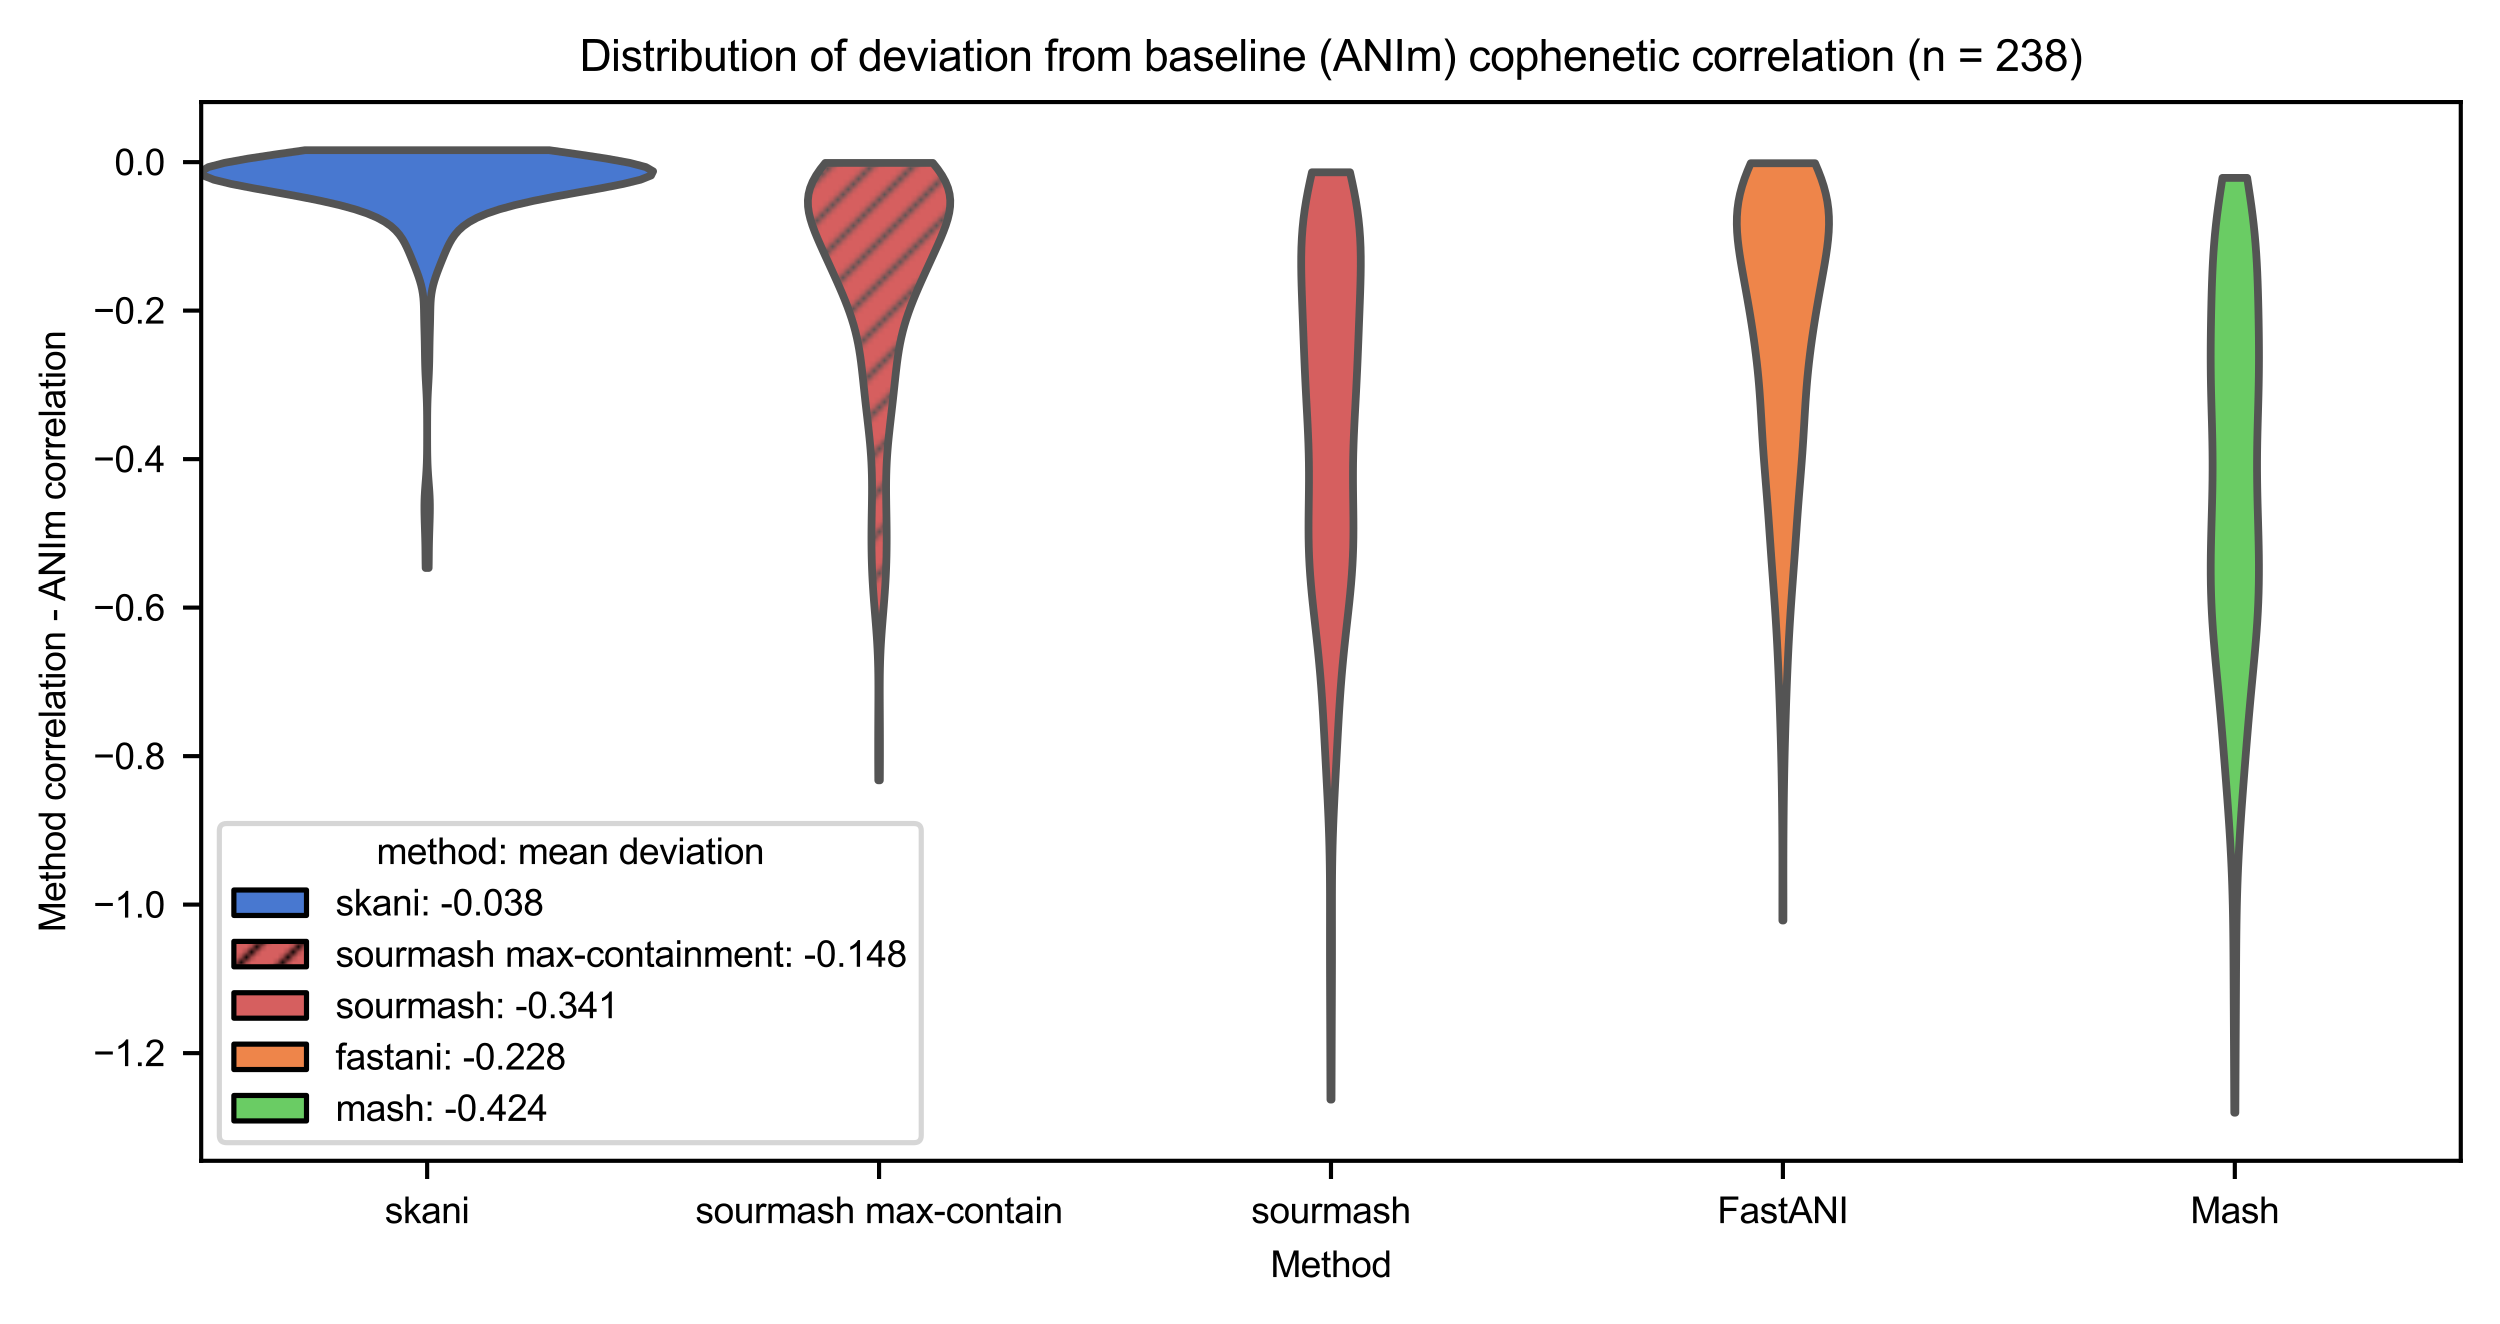 <?xml version="1.0" encoding="utf-8" standalone="no"?>
<!DOCTYPE svg PUBLIC "-//W3C//DTD SVG 1.1//EN"
  "http://www.w3.org/Graphics/SVG/1.1/DTD/svg11.dtd">
<svg xmlns:xlink="http://www.w3.org/1999/xlink" width="481.89pt" height="255.118pt" viewBox="0 0 481.89 255.118" xmlns="http://www.w3.org/2000/svg" version="1.1">
 <defs>
  <style type="text/css">*{stroke-linejoin: round; stroke-linecap: butt}</style>
 </defs>
 <g id="figure_1">
  <g id="patch_1">
   <path d="M 0 255.118 
L 481.89 255.118 
L 481.89 0 
L 0 0 
L 0 255.118 
z
" style="fill: none"/>
  </g>
  <g id="axes_1">
   <g id="patch_2">
    <path d="M 38.78 223.755 
L 474.33 223.755 
L 474.33 19.675 
L 38.78 19.675 
L 38.78 223.755 
z
" style="fill: none"/>
   </g>
   <g id="PolyCollection_1">
    <defs>
     <path id="mbfeeaffe8e" d="M 82.624 -145.634 
L 82.047 -145.634 
L 82.031 -146.447 
L 82.022 -147.261 
L 82.014 -148.074 
L 82.006 -148.888 
L 81.995 -149.701 
L 81.979 -150.515 
L 81.959 -151.328 
L 81.936 -152.141 
L 81.911 -152.955 
L 81.885 -153.768 
L 81.859 -154.582 
L 81.836 -155.395 
L 81.819 -156.209 
L 81.809 -157.022 
L 81.811 -157.836 
L 81.827 -158.649 
L 81.858 -159.463 
L 81.904 -160.276 
L 81.96 -161.09 
L 82.022 -161.903 
L 82.086 -162.717 
L 82.145 -163.53 
L 82.197 -164.343 
L 82.239 -165.157 
L 82.272 -165.97 
L 82.296 -166.784 
L 82.312 -167.597 
L 82.322 -168.411 
L 82.328 -169.224 
L 82.331 -170.038 
L 82.333 -170.851 
L 82.334 -171.665 
L 82.333 -172.478 
L 82.332 -173.292 
L 82.329 -174.105 
L 82.323 -174.919 
L 82.314 -175.732 
L 82.301 -176.545 
L 82.281 -177.359 
L 82.255 -178.172 
L 82.222 -178.986 
L 82.183 -179.799 
L 82.139 -180.613 
L 82.095 -181.426 
L 82.051 -182.24 
L 82.012 -183.053 
L 81.979 -183.867 
L 81.953 -184.68 
L 81.933 -185.494 
L 81.917 -186.307 
L 81.904 -187.12 
L 81.891 -187.934 
L 81.878 -188.747 
L 81.861 -189.561 
L 81.842 -190.374 
L 81.82 -191.188 
L 81.797 -192.001 
L 81.776 -192.815 
L 81.757 -193.628 
L 81.742 -194.442 
L 81.727 -195.255 
L 81.705 -196.069 
L 81.668 -196.882 
L 81.605 -197.696 
L 81.506 -198.509 
L 81.365 -199.322 
L 81.18 -200.136 
L 80.953 -200.949 
L 80.691 -201.763 
L 80.403 -202.576 
L 80.096 -203.39 
L 79.777 -204.203 
L 79.451 -205.017 
L 79.118 -205.83 
L 78.773 -206.644 
L 78.407 -207.457 
L 78.003 -208.271 
L 77.535 -209.084 
L 76.97 -209.898 
L 76.263 -210.711 
L 75.362 -211.524 
L 74.202 -212.338 
L 72.709 -213.151 
L 70.798 -213.965 
L 68.387 -214.778 
L 65.408 -215.592 
L 61.839 -216.405 
L 57.738 -217.219 
L 53.275 -218.032 
L 48.747 -218.846 
L 44.57 -219.659 
L 41.226 -220.473 
L 39.178 -221.286 
L 38.78 -222.099 
L 40.182 -222.913 
L 43.29 -223.726 
L 47.774 -224.54 
L 53.136 -225.353 
L 58.813 -226.167 
L 105.858 -226.167 
L 105.858 -226.167 
L 111.534 -225.353 
L 116.897 -224.54 
L 121.381 -223.726 
L 124.488 -222.913 
L 125.89 -222.099 
L 125.492 -221.286 
L 123.445 -220.473 
L 120.1 -219.659 
L 115.923 -218.846 
L 111.395 -218.032 
L 106.932 -217.219 
L 102.831 -216.405 
L 99.262 -215.592 
L 96.283 -214.778 
L 93.872 -213.965 
L 91.961 -213.151 
L 90.468 -212.338 
L 89.308 -211.524 
L 88.407 -210.711 
L 87.701 -209.898 
L 87.135 -209.084 
L 86.668 -208.271 
L 86.263 -207.457 
L 85.897 -206.644 
L 85.552 -205.83 
L 85.219 -205.017 
L 84.893 -204.203 
L 84.574 -203.39 
L 84.267 -202.576 
L 83.979 -201.763 
L 83.717 -200.949 
L 83.49 -200.136 
L 83.305 -199.322 
L 83.164 -198.509 
L 83.065 -197.696 
L 83.002 -196.882 
L 82.965 -196.069 
L 82.944 -195.255 
L 82.928 -194.442 
L 82.913 -193.628 
L 82.895 -192.815 
L 82.873 -192.001 
L 82.85 -191.188 
L 82.828 -190.374 
L 82.809 -189.561 
L 82.793 -188.747 
L 82.779 -187.934 
L 82.766 -187.12 
L 82.753 -186.307 
L 82.738 -185.494 
L 82.717 -184.68 
L 82.691 -183.867 
L 82.658 -183.053 
L 82.619 -182.24 
L 82.576 -181.426 
L 82.531 -180.613 
L 82.487 -179.799 
L 82.448 -178.986 
L 82.415 -178.172 
L 82.389 -177.359 
L 82.369 -176.545 
L 82.356 -175.732 
L 82.347 -174.919 
L 82.342 -174.105 
L 82.339 -173.292 
L 82.337 -172.478 
L 82.337 -171.665 
L 82.337 -170.851 
L 82.339 -170.038 
L 82.342 -169.224 
L 82.348 -168.411 
L 82.359 -167.597 
L 82.375 -166.784 
L 82.398 -165.97 
L 82.431 -165.157 
L 82.473 -164.343 
L 82.525 -163.53 
L 82.585 -162.717 
L 82.648 -161.903 
L 82.71 -161.09 
L 82.766 -160.276 
L 82.812 -159.463 
L 82.843 -158.649 
L 82.859 -157.836 
L 82.861 -157.022 
L 82.852 -156.209 
L 82.834 -155.395 
L 82.811 -154.582 
L 82.785 -153.768 
L 82.759 -152.955 
L 82.734 -152.141 
L 82.711 -151.328 
L 82.691 -150.515 
L 82.675 -149.701 
L 82.664 -148.888 
L 82.656 -148.074 
L 82.649 -147.261 
L 82.639 -146.447 
L 82.624 -145.634 
z
" style="stroke: #545454; stroke-width: 1.5"/>
    </defs>
    <g clip-path="url(#paf5301e5f2)">
     <use xlink:href="#mbfeeaffe8e" x="0" y="255.118" style="fill: #4878d0; stroke: #545454; stroke-width: 1.5"/>
    </g>
   </g>
   <g id="PolyCollection_2">
    <path d="M 169.593 150.413 
L 169.297 150.413 
L 169.29 149.211 
L 169.284 148.008 
L 169.28 146.806 
L 169.277 145.604 
L 169.277 144.402 
L 169.277 143.2 
L 169.279 141.998 
L 169.283 140.796 
L 169.288 139.594 
L 169.294 138.392 
L 169.3 137.19 
L 169.307 135.988 
L 169.312 134.786 
L 169.315 133.584 
L 169.315 132.382 
L 169.31 131.179 
L 169.297 129.977 
L 169.276 128.775 
L 169.245 127.573 
L 169.203 126.371 
L 169.15 125.169 
L 169.085 123.967 
L 169.009 122.765 
L 168.923 121.563 
L 168.83 120.361 
L 168.733 119.159 
L 168.634 117.957 
L 168.535 116.755 
L 168.441 115.553 
L 168.352 114.35 
L 168.272 113.148 
L 168.201 111.946 
L 168.139 110.744 
L 168.088 109.542 
L 168.047 108.34 
L 168.017 107.138 
L 167.996 105.936 
L 167.984 104.734 
L 167.981 103.532 
L 167.986 102.33 
L 167.998 101.128 
L 168.015 99.926 
L 168.035 98.724 
L 168.056 97.521 
L 168.073 96.319 
L 168.086 95.117 
L 168.089 93.915 
L 168.081 92.713 
L 168.059 91.511 
L 168.021 90.309 
L 167.967 89.107 
L 167.895 87.905 
L 167.807 86.703 
L 167.704 85.501 
L 167.588 84.299 
L 167.461 83.097 
L 167.328 81.895 
L 167.19 80.692 
L 167.051 79.49 
L 166.913 78.288 
L 166.777 77.086 
L 166.646 75.884 
L 166.517 74.682 
L 166.389 73.48 
L 166.26 72.278 
L 166.124 71.076 
L 165.978 69.874 
L 165.814 68.672 
L 165.626 67.47 
L 165.41 66.268 
L 165.16 65.066 
L 164.872 63.863 
L 164.545 62.661 
L 164.178 61.459 
L 163.772 60.257 
L 163.332 59.055 
L 162.862 57.853 
L 162.366 56.651 
L 161.851 55.449 
L 161.32 54.247 
L 160.78 53.045 
L 160.232 51.843 
L 159.681 50.641 
L 159.13 49.439 
L 158.583 48.237 
L 158.044 47.034 
L 157.524 45.832 
L 157.033 44.63 
L 156.588 43.428 
L 156.211 42.226 
L 155.924 41.024 
L 155.754 39.822 
L 155.723 38.62 
L 155.854 37.418 
L 156.159 36.216 
L 156.645 35.014 
L 157.306 33.812 
L 158.126 32.61 
L 159.077 31.408 
L 179.813 31.408 
L 179.813 31.408 
L 180.765 32.61 
L 181.584 33.812 
L 182.245 35.014 
L 182.731 36.216 
L 183.036 37.418 
L 183.167 38.62 
L 183.136 39.822 
L 182.966 41.024 
L 182.679 42.226 
L 182.302 43.428 
L 181.857 44.63 
L 181.367 45.832 
L 180.846 47.034 
L 180.307 48.237 
L 179.76 49.439 
L 179.209 50.641 
L 178.658 51.843 
L 178.111 53.045 
L 177.57 54.247 
L 177.039 55.449 
L 176.524 56.651 
L 176.028 57.853 
L 175.558 59.055 
L 175.118 60.257 
L 174.712 61.459 
L 174.345 62.661 
L 174.018 63.863 
L 173.73 65.066 
L 173.48 66.268 
L 173.264 67.47 
L 173.076 68.672 
L 172.912 69.874 
L 172.766 71.076 
L 172.63 72.278 
L 172.501 73.48 
L 172.373 74.682 
L 172.244 75.884 
L 172.113 77.086 
L 171.977 78.288 
L 171.839 79.49 
L 171.7 80.692 
L 171.562 81.895 
L 171.429 83.097 
L 171.302 84.299 
L 171.186 85.501 
L 171.083 86.703 
L 170.995 87.905 
L 170.923 89.107 
L 170.869 90.309 
L 170.831 91.511 
L 170.809 92.713 
L 170.801 93.915 
L 170.804 95.117 
L 170.817 96.319 
L 170.834 97.521 
L 170.855 98.724 
L 170.875 99.926 
L 170.892 101.128 
L 170.904 102.33 
L 170.909 103.532 
L 170.906 104.734 
L 170.894 105.936 
L 170.874 107.138 
L 170.843 108.34 
L 170.802 109.542 
L 170.751 110.744 
L 170.69 111.946 
L 170.618 113.148 
L 170.538 114.35 
L 170.449 115.553 
L 170.355 116.755 
L 170.256 117.957 
L 170.157 119.159 
L 170.06 120.361 
L 169.967 121.563 
L 169.882 122.765 
L 169.806 123.967 
L 169.74 125.169 
L 169.687 126.371 
L 169.645 127.573 
L 169.614 128.775 
L 169.593 129.977 
L 169.581 131.179 
L 169.575 132.382 
L 169.575 133.584 
L 169.578 134.786 
L 169.583 135.988 
L 169.59 137.19 
L 169.596 138.392 
L 169.602 139.594 
L 169.607 140.796 
L 169.611 141.998 
L 169.613 143.2 
L 169.613 144.402 
L 169.613 145.604 
L 169.61 146.806 
L 169.606 148.008 
L 169.6 149.211 
L 169.593 150.413 
z
" clip-path="url(#paf5301e5f2)" style="fill: url(#hf4138f8f1d); stroke: #545454; stroke-width: 1.5"/>
   </g>
   <g id="PolyCollection_3">
    <defs>
     <path id="m3c6258707f" d="M 256.657 -43.163 
L 256.453 -43.163 
L 256.446 -44.968 
L 256.44 -46.774 
L 256.434 -48.579 
L 256.429 -50.385 
L 256.423 -52.19 
L 256.417 -53.996 
L 256.411 -55.801 
L 256.405 -57.607 
L 256.398 -59.412 
L 256.391 -61.218 
L 256.384 -63.023 
L 256.378 -64.829 
L 256.372 -66.634 
L 256.367 -68.44 
L 256.363 -70.245 
L 256.361 -72.051 
L 256.361 -73.856 
L 256.362 -75.662 
L 256.364 -77.467 
L 256.365 -79.273 
L 256.365 -81.078 
L 256.363 -82.884 
L 256.356 -84.689 
L 256.342 -86.495 
L 256.321 -88.3 
L 256.291 -90.106 
L 256.251 -91.911 
L 256.201 -93.717 
L 256.14 -95.522 
L 256.07 -97.328 
L 255.991 -99.133 
L 255.906 -100.939 
L 255.815 -102.745 
L 255.722 -104.55 
L 255.626 -106.356 
L 255.53 -108.161 
L 255.434 -109.967 
L 255.338 -111.772 
L 255.24 -113.578 
L 255.14 -115.383 
L 255.035 -117.189 
L 254.924 -118.994 
L 254.805 -120.8 
L 254.675 -122.605 
L 254.533 -124.411 
L 254.378 -126.216 
L 254.21 -128.022 
L 254.03 -129.827 
L 253.839 -131.633 
L 253.641 -133.438 
L 253.438 -135.244 
L 253.237 -137.049 
L 253.041 -138.855 
L 252.857 -140.66 
L 252.69 -142.466 
L 252.545 -144.271 
L 252.426 -146.077 
L 252.335 -147.882 
L 252.273 -149.688 
L 252.238 -151.493 
L 252.227 -153.299 
L 252.234 -155.104 
L 252.254 -156.91 
L 252.278 -158.715 
L 252.3 -160.521 
L 252.313 -162.327 
L 252.313 -164.132 
L 252.296 -165.938 
L 252.26 -167.743 
L 252.205 -169.549 
L 252.135 -171.354 
L 252.053 -173.16 
L 251.962 -174.965 
L 251.866 -176.771 
L 251.77 -178.576 
L 251.676 -180.382 
L 251.587 -182.187 
L 251.504 -183.993 
L 251.426 -185.798 
L 251.352 -187.604 
L 251.281 -189.409 
L 251.212 -191.215 
L 251.143 -193.02 
L 251.074 -194.826 
L 251.006 -196.631 
L 250.941 -198.437 
L 250.883 -200.242 
L 250.839 -202.048 
L 250.815 -203.853 
L 250.818 -205.659 
L 250.857 -207.464 
L 250.939 -209.27 
L 251.07 -211.075 
L 251.253 -212.881 
L 251.49 -214.686 
L 251.779 -216.492 
L 252.113 -218.297 
L 252.486 -220.103 
L 252.885 -221.909 
L 260.224 -221.909 
L 260.224 -221.909 
L 260.624 -220.103 
L 260.997 -218.297 
L 261.331 -216.492 
L 261.62 -214.686 
L 261.857 -212.881 
L 262.04 -211.075 
L 262.171 -209.27 
L 262.253 -207.464 
L 262.292 -205.659 
L 262.295 -203.853 
L 262.271 -202.048 
L 262.226 -200.242 
L 262.169 -198.437 
L 262.104 -196.631 
L 262.036 -194.826 
L 261.967 -193.02 
L 261.898 -191.215 
L 261.829 -189.409 
L 261.758 -187.604 
L 261.684 -185.798 
L 261.606 -183.993 
L 261.522 -182.187 
L 261.433 -180.382 
L 261.34 -178.576 
L 261.244 -176.771 
L 261.148 -174.965 
L 261.057 -173.16 
L 260.974 -171.354 
L 260.904 -169.549 
L 260.85 -167.743 
L 260.814 -165.938 
L 260.797 -164.132 
L 260.797 -162.327 
L 260.81 -160.521 
L 260.832 -158.715 
L 260.856 -156.91 
L 260.876 -155.104 
L 260.883 -153.299 
L 260.872 -151.493 
L 260.837 -149.688 
L 260.775 -147.882 
L 260.684 -146.077 
L 260.565 -144.271 
L 260.42 -142.466 
L 260.253 -140.66 
L 260.069 -138.855 
L 259.873 -137.049 
L 259.672 -135.244 
L 259.469 -133.438 
L 259.271 -131.633 
L 259.08 -129.827 
L 258.9 -128.022 
L 258.732 -126.216 
L 258.577 -124.411 
L 258.435 -122.605 
L 258.305 -120.8 
L 258.186 -118.994 
L 258.075 -117.189 
L 257.97 -115.383 
L 257.87 -113.578 
L 257.772 -111.772 
L 257.676 -109.967 
L 257.58 -108.161 
L 257.484 -106.356 
L 257.388 -104.55 
L 257.295 -102.745 
L 257.204 -100.939 
L 257.119 -99.133 
L 257.04 -97.328 
L 256.97 -95.522 
L 256.909 -93.717 
L 256.859 -91.911 
L 256.819 -90.106 
L 256.788 -88.3 
L 256.767 -86.495 
L 256.754 -84.689 
L 256.747 -82.884 
L 256.745 -81.078 
L 256.745 -79.273 
L 256.746 -77.467 
L 256.748 -75.662 
L 256.749 -73.856 
L 256.749 -72.051 
L 256.747 -70.245 
L 256.743 -68.44 
L 256.738 -66.634 
L 256.732 -64.829 
L 256.726 -63.023 
L 256.719 -61.218 
L 256.712 -59.412 
L 256.705 -57.607 
L 256.699 -55.801 
L 256.692 -53.996 
L 256.687 -52.19 
L 256.681 -50.385 
L 256.676 -48.579 
L 256.67 -46.774 
L 256.664 -44.968 
L 256.657 -43.163 
z
" style="stroke: #545454; stroke-width: 1.5"/>
    </defs>
    <g clip-path="url(#paf5301e5f2)">
     <use xlink:href="#m3c6258707f" x="0" y="255.118" style="fill: #d65f5f; stroke: #545454; stroke-width: 1.5"/>
    </g>
   </g>
   <g id="PolyCollection_4">
    <defs>
     <path id="mfeb289b877" d="M 343.762 -77.687 
L 343.568 -77.687 
L 343.567 -79.161 
L 343.567 -80.636 
L 343.568 -82.11 
L 343.57 -83.584 
L 343.571 -85.059 
L 343.572 -86.533 
L 343.572 -88.008 
L 343.571 -89.482 
L 343.567 -90.956 
L 343.561 -92.431 
L 343.554 -93.905 
L 343.544 -95.38 
L 343.532 -96.854 
L 343.518 -98.328 
L 343.502 -99.803 
L 343.484 -101.277 
L 343.463 -102.752 
L 343.44 -104.226 
L 343.414 -105.7 
L 343.385 -107.175 
L 343.353 -108.649 
L 343.319 -110.124 
L 343.281 -111.598 
L 343.241 -113.073 
L 343.198 -114.547 
L 343.154 -116.021 
L 343.107 -117.496 
L 343.058 -118.97 
L 343.007 -120.445 
L 342.953 -121.919 
L 342.897 -123.393 
L 342.838 -124.868 
L 342.776 -126.342 
L 342.71 -127.817 
L 342.64 -129.291 
L 342.566 -130.765 
L 342.488 -132.24 
L 342.404 -133.714 
L 342.315 -135.189 
L 342.221 -136.663 
L 342.122 -138.137 
L 342.019 -139.612 
L 341.912 -141.086 
L 341.803 -142.561 
L 341.693 -144.035 
L 341.584 -145.509 
L 341.476 -146.984 
L 341.37 -148.458 
L 341.266 -149.933 
L 341.163 -151.407 
L 341.06 -152.881 
L 340.957 -154.356 
L 340.851 -155.83 
L 340.741 -157.305 
L 340.628 -158.779 
L 340.511 -160.253 
L 340.392 -161.728 
L 340.272 -163.202 
L 340.153 -164.677 
L 340.038 -166.151 
L 339.929 -167.626 
L 339.826 -169.1 
L 339.73 -170.574 
L 339.64 -172.049 
L 339.553 -173.523 
L 339.467 -174.998 
L 339.378 -176.472 
L 339.283 -177.946 
L 339.179 -179.421 
L 339.063 -180.895 
L 338.933 -182.37 
L 338.788 -183.844 
L 338.628 -185.318 
L 338.453 -186.793 
L 338.264 -188.267 
L 338.062 -189.742 
L 337.847 -191.216 
L 337.621 -192.69 
L 337.385 -194.165 
L 337.139 -195.639 
L 336.885 -197.114 
L 336.624 -198.588 
L 336.359 -200.062 
L 336.093 -201.537 
L 335.83 -203.011 
L 335.576 -204.486 
L 335.34 -205.96 
L 335.131 -207.434 
L 334.959 -208.909 
L 334.838 -210.383 
L 334.78 -211.858 
L 334.797 -213.332 
L 334.902 -214.806 
L 335.101 -216.281 
L 335.399 -217.755 
L 335.793 -219.23 
L 336.278 -220.704 
L 336.84 -222.179 
L 337.463 -223.653 
L 349.867 -223.653 
L 349.867 -223.653 
L 350.49 -222.179 
L 351.052 -220.704 
L 351.537 -219.23 
L 351.931 -217.755 
L 352.229 -216.281 
L 352.428 -214.806 
L 352.532 -213.332 
L 352.55 -211.858 
L 352.492 -210.383 
L 352.371 -208.909 
L 352.199 -207.434 
L 351.99 -205.96 
L 351.753 -204.486 
L 351.5 -203.011 
L 351.237 -201.537 
L 350.971 -200.062 
L 350.706 -198.588 
L 350.445 -197.114 
L 350.191 -195.639 
L 349.945 -194.165 
L 349.709 -192.69 
L 349.483 -191.216 
L 349.268 -189.742 
L 349.066 -188.267 
L 348.877 -186.793 
L 348.702 -185.318 
L 348.542 -183.844 
L 348.397 -182.37 
L 348.267 -180.895 
L 348.151 -179.421 
L 348.047 -177.946 
L 347.952 -176.472 
L 347.863 -174.998 
L 347.777 -173.523 
L 347.69 -172.049 
L 347.6 -170.574 
L 347.504 -169.1 
L 347.401 -167.626 
L 347.291 -166.151 
L 347.176 -164.677 
L 347.058 -163.202 
L 346.938 -161.728 
L 346.819 -160.253 
L 346.702 -158.779 
L 346.588 -157.305 
L 346.479 -155.83 
L 346.373 -154.356 
L 346.27 -152.881 
L 346.167 -151.407 
L 346.064 -149.933 
L 345.96 -148.458 
L 345.854 -146.984 
L 345.746 -145.509 
L 345.636 -144.035 
L 345.527 -142.561 
L 345.418 -141.086 
L 345.311 -139.612 
L 345.208 -138.137 
L 345.109 -136.663 
L 345.015 -135.189 
L 344.926 -133.714 
L 344.842 -132.24 
L 344.763 -130.765 
L 344.689 -129.291 
L 344.62 -127.817 
L 344.554 -126.342 
L 344.492 -124.868 
L 344.433 -123.393 
L 344.377 -121.919 
L 344.323 -120.445 
L 344.272 -118.97 
L 344.223 -117.496 
L 344.176 -116.021 
L 344.131 -114.547 
L 344.089 -113.073 
L 344.049 -111.598 
L 344.011 -110.124 
L 343.976 -108.649 
L 343.945 -107.175 
L 343.916 -105.7 
L 343.89 -104.226 
L 343.867 -102.752 
L 343.846 -101.277 
L 343.828 -99.803 
L 343.812 -98.328 
L 343.798 -96.854 
L 343.786 -95.38 
L 343.776 -93.905 
L 343.768 -92.431 
L 343.763 -90.956 
L 343.759 -89.482 
L 343.758 -88.008 
L 343.757 -86.533 
L 343.758 -85.059 
L 343.76 -83.584 
L 343.762 -82.11 
L 343.763 -80.636 
L 343.763 -79.161 
L 343.762 -77.687 
z
" style="stroke: #545454; stroke-width: 1.5"/>
    </defs>
    <g clip-path="url(#paf5301e5f2)">
     <use xlink:href="#mfeb289b877" x="0" y="255.118" style="fill: #ee854a; stroke: #545454; stroke-width: 1.5"/>
    </g>
   </g>
   <g id="PolyCollection_5">
    <defs>
     <path id="macee56fa7f" d="M 430.879 -40.64 
L 430.671 -40.64 
L 430.662 -42.46 
L 430.654 -44.28 
L 430.646 -46.1 
L 430.637 -47.92 
L 430.628 -49.74 
L 430.619 -51.56 
L 430.609 -53.381 
L 430.599 -55.201 
L 430.589 -57.021 
L 430.579 -58.841 
L 430.569 -60.661 
L 430.559 -62.481 
L 430.55 -64.301 
L 430.54 -66.121 
L 430.531 -67.941 
L 430.52 -69.762 
L 430.508 -71.582 
L 430.493 -73.402 
L 430.474 -75.222 
L 430.45 -77.042 
L 430.419 -78.862 
L 430.381 -80.682 
L 430.334 -82.502 
L 430.279 -84.322 
L 430.213 -86.143 
L 430.137 -87.963 
L 430.052 -89.783 
L 429.956 -91.603 
L 429.852 -93.423 
L 429.739 -95.243 
L 429.618 -97.063 
L 429.491 -98.883 
L 429.359 -100.703 
L 429.223 -102.523 
L 429.084 -104.344 
L 428.942 -106.164 
L 428.799 -107.984 
L 428.654 -109.804 
L 428.508 -111.624 
L 428.359 -113.444 
L 428.206 -115.264 
L 428.05 -117.084 
L 427.888 -118.904 
L 427.722 -120.725 
L 427.552 -122.545 
L 427.379 -124.365 
L 427.206 -126.185 
L 427.035 -128.005 
L 426.871 -129.825 
L 426.716 -131.645 
L 426.574 -133.465 
L 426.449 -135.285 
L 426.343 -137.106 
L 426.258 -138.926 
L 426.195 -140.746 
L 426.153 -142.566 
L 426.132 -144.386 
L 426.131 -146.206 
L 426.146 -148.026 
L 426.175 -149.846 
L 426.215 -151.666 
L 426.262 -153.487 
L 426.313 -155.307 
L 426.363 -157.127 
L 426.409 -158.947 
L 426.447 -160.767 
L 426.475 -162.587 
L 426.489 -164.407 
L 426.49 -166.227 
L 426.476 -168.047 
L 426.448 -169.868 
L 426.41 -171.688 
L 426.364 -173.508 
L 426.313 -175.328 
L 426.263 -177.148 
L 426.216 -178.968 
L 426.177 -180.788 
L 426.147 -182.608 
L 426.129 -184.428 
L 426.122 -186.248 
L 426.126 -188.069 
L 426.14 -189.889 
L 426.162 -191.709 
L 426.192 -193.529 
L 426.228 -195.349 
L 426.27 -197.169 
L 426.32 -198.989 
L 426.38 -200.809 
L 426.453 -202.629 
L 426.542 -204.45 
L 426.651 -206.27 
L 426.784 -208.09 
L 426.942 -209.91 
L 427.128 -211.73 
L 427.341 -213.55 
L 427.579 -215.37 
L 427.837 -217.19 
L 428.111 -219.01 
L 428.394 -220.831 
L 433.156 -220.831 
L 433.156 -220.831 
L 433.438 -219.01 
L 433.712 -217.19 
L 433.971 -215.37 
L 434.208 -213.55 
L 434.421 -211.73 
L 434.607 -209.91 
L 434.766 -208.09 
L 434.899 -206.27 
L 435.008 -204.45 
L 435.097 -202.629 
L 435.169 -200.809 
L 435.229 -198.989 
L 435.279 -197.169 
L 435.322 -195.349 
L 435.358 -193.529 
L 435.387 -191.709 
L 435.41 -189.889 
L 435.424 -188.069 
L 435.428 -186.248 
L 435.421 -184.428 
L 435.402 -182.608 
L 435.373 -180.788 
L 435.333 -178.968 
L 435.287 -177.148 
L 435.236 -175.328 
L 435.186 -173.508 
L 435.14 -171.688 
L 435.101 -169.868 
L 435.074 -168.047 
L 435.06 -166.227 
L 435.06 -164.407 
L 435.075 -162.587 
L 435.102 -160.767 
L 435.14 -158.947 
L 435.186 -157.127 
L 435.237 -155.307 
L 435.287 -153.487 
L 435.334 -151.666 
L 435.374 -149.846 
L 435.404 -148.026 
L 435.419 -146.206 
L 435.417 -144.386 
L 435.396 -142.566 
L 435.355 -140.746 
L 435.292 -138.926 
L 435.207 -137.106 
L 435.101 -135.285 
L 434.976 -133.465 
L 434.834 -131.645 
L 434.679 -129.825 
L 434.514 -128.005 
L 434.344 -126.185 
L 434.17 -124.365 
L 433.998 -122.545 
L 433.827 -120.725 
L 433.661 -118.904 
L 433.5 -117.084 
L 433.343 -115.264 
L 433.191 -113.444 
L 433.042 -111.624 
L 432.895 -109.804 
L 432.751 -107.984 
L 432.607 -106.164 
L 432.466 -104.344 
L 432.327 -102.523 
L 432.191 -100.703 
L 432.058 -98.883 
L 431.931 -97.063 
L 431.811 -95.243 
L 431.698 -93.423 
L 431.593 -91.603 
L 431.498 -89.783 
L 431.412 -87.963 
L 431.337 -86.143 
L 431.271 -84.322 
L 431.215 -82.502 
L 431.169 -80.682 
L 431.131 -78.862 
L 431.1 -77.042 
L 431.076 -75.222 
L 431.057 -73.402 
L 431.042 -71.582 
L 431.03 -69.762 
L 431.019 -67.941 
L 431.009 -66.121 
L 431 -64.301 
L 430.99 -62.481 
L 430.981 -60.661 
L 430.971 -58.841 
L 430.96 -57.021 
L 430.95 -55.201 
L 430.94 -53.381 
L 430.93 -51.56 
L 430.921 -49.74 
L 430.912 -47.92 
L 430.904 -46.1 
L 430.896 -44.28 
L 430.887 -42.46 
L 430.879 -40.64 
z
" style="stroke: #545454; stroke-width: 1.5"/>
    </defs>
    <g clip-path="url(#paf5301e5f2)">
     <use xlink:href="#macee56fa7f" x="0" y="255.118" style="fill: #6acc64; stroke: #545454; stroke-width: 1.5"/>
    </g>
   </g>
   <g id="matplotlib.axis_1">
    <g id="xtick_1">
     <g id="line2d_1">
      <defs>
       <path id="m6c978e89cb" d="M 0 0 
L 0 3.5 
" style="stroke: #000000; stroke-width: 0.8"/>
      </defs>
      <g>
       <use xlink:href="#m6c978e89cb" x="82.335" y="223.755" style="stroke: #000000; stroke-width: 0.8"/>
      </g>
     </g>
     <g id="text_1">
      <!-- skani -->
      <g transform="translate(74.165 235.765) scale(0.07 -0.07)">
       <defs>
        <path id="ArialMT-73" d="M 197 991 
L 753 1078 
Q 800 744 1014 566 
Q 1228 388 1613 388 
Q 2000 388 2187 545 
Q 2375 703 2375 916 
Q 2375 1106 2209 1216 
Q 2094 1291 1634 1406 
Q 1016 1563 777 1677 
Q 538 1791 414 1992 
Q 291 2194 291 2438 
Q 291 2659 392 2848 
Q 494 3038 669 3163 
Q 800 3259 1026 3326 
Q 1253 3394 1513 3394 
Q 1903 3394 2198 3281 
Q 2494 3169 2634 2976 
Q 2775 2784 2828 2463 
L 2278 2388 
Q 2241 2644 2061 2787 
Q 1881 2931 1553 2931 
Q 1166 2931 1000 2803 
Q 834 2675 834 2503 
Q 834 2394 903 2306 
Q 972 2216 1119 2156 
Q 1203 2125 1616 2013 
Q 2213 1853 2448 1751 
Q 2684 1650 2818 1456 
Q 2953 1263 2953 975 
Q 2953 694 2789 445 
Q 2625 197 2315 61 
Q 2006 -75 1616 -75 
Q 969 -75 630 194 
Q 291 463 197 991 
z
" transform="scale(0.016)"/>
        <path id="ArialMT-6b" d="M 425 0 
L 425 4581 
L 988 4581 
L 988 1969 
L 2319 3319 
L 3047 3319 
L 1778 2088 
L 3175 0 
L 2481 0 
L 1384 1697 
L 988 1316 
L 988 0 
L 425 0 
z
" transform="scale(0.016)"/>
        <path id="ArialMT-61" d="M 2588 409 
Q 2275 144 1986 34 
Q 1697 -75 1366 -75 
Q 819 -75 525 192 
Q 231 459 231 875 
Q 231 1119 342 1320 
Q 453 1522 633 1644 
Q 813 1766 1038 1828 
Q 1203 1872 1538 1913 
Q 2219 1994 2541 2106 
Q 2544 2222 2544 2253 
Q 2544 2597 2384 2738 
Q 2169 2928 1744 2928 
Q 1347 2928 1158 2789 
Q 969 2650 878 2297 
L 328 2372 
Q 403 2725 575 2942 
Q 747 3159 1072 3276 
Q 1397 3394 1825 3394 
Q 2250 3394 2515 3294 
Q 2781 3194 2906 3042 
Q 3031 2891 3081 2659 
Q 3109 2516 3109 2141 
L 3109 1391 
Q 3109 606 3145 398 
Q 3181 191 3288 0 
L 2700 0 
Q 2613 175 2588 409 
z
M 2541 1666 
Q 2234 1541 1622 1453 
Q 1275 1403 1131 1340 
Q 988 1278 909 1158 
Q 831 1038 831 891 
Q 831 666 1001 516 
Q 1172 366 1500 366 
Q 1825 366 2078 508 
Q 2331 650 2450 897 
Q 2541 1088 2541 1459 
L 2541 1666 
z
" transform="scale(0.016)"/>
        <path id="ArialMT-6e" d="M 422 0 
L 422 3319 
L 928 3319 
L 928 2847 
Q 1294 3394 1984 3394 
Q 2284 3394 2536 3286 
Q 2788 3178 2913 3003 
Q 3038 2828 3088 2588 
Q 3119 2431 3119 2041 
L 3119 0 
L 2556 0 
L 2556 2019 
Q 2556 2363 2490 2533 
Q 2425 2703 2258 2804 
Q 2091 2906 1866 2906 
Q 1506 2906 1245 2678 
Q 984 2450 984 1813 
L 984 0 
L 422 0 
z
" transform="scale(0.016)"/>
        <path id="ArialMT-69" d="M 425 3934 
L 425 4581 
L 988 4581 
L 988 3934 
L 425 3934 
z
M 425 0 
L 425 3319 
L 988 3319 
L 988 0 
L 425 0 
z
" transform="scale(0.016)"/>
       </defs>
       <use xlink:href="#ArialMT-73"/>
       <use xlink:href="#ArialMT-6b" x="50"/>
       <use xlink:href="#ArialMT-61" x="100"/>
       <use xlink:href="#ArialMT-6e" x="155.615"/>
       <use xlink:href="#ArialMT-69" x="211.23"/>
      </g>
     </g>
    </g>
    <g id="xtick_2">
     <g id="line2d_2">
      <g>
       <use xlink:href="#m6c978e89cb" x="169.445" y="223.755" style="stroke: #000000; stroke-width: 0.8"/>
      </g>
     </g>
     <g id="text_2">
      <!-- sourmash max-contain -->
      <g transform="translate(134.044 235.765) scale(0.07 -0.07)">
       <defs>
        <path id="ArialMT-6f" d="M 213 1659 
Q 213 2581 725 3025 
Q 1153 3394 1769 3394 
Q 2453 3394 2887 2945 
Q 3322 2497 3322 1706 
Q 3322 1066 3130 698 
Q 2938 331 2570 128 
Q 2203 -75 1769 -75 
Q 1072 -75 642 372 
Q 213 819 213 1659 
z
M 791 1659 
Q 791 1022 1069 705 
Q 1347 388 1769 388 
Q 2188 388 2466 706 
Q 2744 1025 2744 1678 
Q 2744 2294 2464 2611 
Q 2184 2928 1769 2928 
Q 1347 2928 1069 2612 
Q 791 2297 791 1659 
z
" transform="scale(0.016)"/>
        <path id="ArialMT-75" d="M 2597 0 
L 2597 488 
Q 2209 -75 1544 -75 
Q 1250 -75 995 37 
Q 741 150 617 320 
Q 494 491 444 738 
Q 409 903 409 1263 
L 409 3319 
L 972 3319 
L 972 1478 
Q 972 1038 1006 884 
Q 1059 663 1231 536 
Q 1403 409 1656 409 
Q 1909 409 2131 539 
Q 2353 669 2445 892 
Q 2538 1116 2538 1541 
L 2538 3319 
L 3100 3319 
L 3100 0 
L 2597 0 
z
" transform="scale(0.016)"/>
        <path id="ArialMT-72" d="M 416 0 
L 416 3319 
L 922 3319 
L 922 2816 
Q 1116 3169 1280 3281 
Q 1444 3394 1641 3394 
Q 1925 3394 2219 3213 
L 2025 2691 
Q 1819 2813 1613 2813 
Q 1428 2813 1281 2702 
Q 1134 2591 1072 2394 
Q 978 2094 978 1738 
L 978 0 
L 416 0 
z
" transform="scale(0.016)"/>
        <path id="ArialMT-6d" d="M 422 0 
L 422 3319 
L 925 3319 
L 925 2853 
Q 1081 3097 1340 3245 
Q 1600 3394 1931 3394 
Q 2300 3394 2536 3241 
Q 2772 3088 2869 2813 
Q 3263 3394 3894 3394 
Q 4388 3394 4653 3120 
Q 4919 2847 4919 2278 
L 4919 0 
L 4359 0 
L 4359 2091 
Q 4359 2428 4304 2576 
Q 4250 2725 4106 2815 
Q 3963 2906 3769 2906 
Q 3419 2906 3187 2673 
Q 2956 2441 2956 1928 
L 2956 0 
L 2394 0 
L 2394 2156 
Q 2394 2531 2256 2718 
Q 2119 2906 1806 2906 
Q 1569 2906 1367 2781 
Q 1166 2656 1075 2415 
Q 984 2175 984 1722 
L 984 0 
L 422 0 
z
" transform="scale(0.016)"/>
        <path id="ArialMT-68" d="M 422 0 
L 422 4581 
L 984 4581 
L 984 2938 
Q 1378 3394 1978 3394 
Q 2347 3394 2619 3248 
Q 2891 3103 3008 2847 
Q 3125 2591 3125 2103 
L 3125 0 
L 2563 0 
L 2563 2103 
Q 2563 2525 2380 2717 
Q 2197 2909 1863 2909 
Q 1613 2909 1392 2779 
Q 1172 2650 1078 2428 
Q 984 2206 984 1816 
L 984 0 
L 422 0 
z
" transform="scale(0.016)"/>
        <path id="ArialMT-20" transform="scale(0.016)"/>
        <path id="ArialMT-78" d="M 47 0 
L 1259 1725 
L 138 3319 
L 841 3319 
L 1350 2541 
Q 1494 2319 1581 2169 
Q 1719 2375 1834 2534 
L 2394 3319 
L 3066 3319 
L 1919 1756 
L 3153 0 
L 2463 0 
L 1781 1031 
L 1600 1309 
L 728 0 
L 47 0 
z
" transform="scale(0.016)"/>
        <path id="ArialMT-2d" d="M 203 1375 
L 203 1941 
L 1931 1941 
L 1931 1375 
L 203 1375 
z
" transform="scale(0.016)"/>
        <path id="ArialMT-63" d="M 2588 1216 
L 3141 1144 
Q 3050 572 2676 248 
Q 2303 -75 1759 -75 
Q 1078 -75 664 370 
Q 250 816 250 1647 
Q 250 2184 428 2587 
Q 606 2991 970 3192 
Q 1334 3394 1763 3394 
Q 2303 3394 2647 3120 
Q 2991 2847 3088 2344 
L 2541 2259 
Q 2463 2594 2264 2762 
Q 2066 2931 1784 2931 
Q 1359 2931 1093 2626 
Q 828 2322 828 1663 
Q 828 994 1084 691 
Q 1341 388 1753 388 
Q 2084 388 2306 591 
Q 2528 794 2588 1216 
z
" transform="scale(0.016)"/>
        <path id="ArialMT-74" d="M 1650 503 
L 1731 6 
Q 1494 -44 1306 -44 
Q 1000 -44 831 53 
Q 663 150 594 308 
Q 525 466 525 972 
L 525 2881 
L 113 2881 
L 113 3319 
L 525 3319 
L 525 4141 
L 1084 4478 
L 1084 3319 
L 1650 3319 
L 1650 2881 
L 1084 2881 
L 1084 941 
Q 1084 700 1114 631 
Q 1144 563 1211 522 
Q 1278 481 1403 481 
Q 1497 481 1650 503 
z
" transform="scale(0.016)"/>
       </defs>
       <use xlink:href="#ArialMT-73"/>
       <use xlink:href="#ArialMT-6f" x="50"/>
       <use xlink:href="#ArialMT-75" x="105.615"/>
       <use xlink:href="#ArialMT-72" x="161.23"/>
       <use xlink:href="#ArialMT-6d" x="194.531"/>
       <use xlink:href="#ArialMT-61" x="277.832"/>
       <use xlink:href="#ArialMT-73" x="333.447"/>
       <use xlink:href="#ArialMT-68" x="383.447"/>
       <use xlink:href="#ArialMT-20" x="439.062"/>
       <use xlink:href="#ArialMT-6d" x="466.846"/>
       <use xlink:href="#ArialMT-61" x="550.146"/>
       <use xlink:href="#ArialMT-78" x="605.762"/>
       <use xlink:href="#ArialMT-2d" x="655.762"/>
       <use xlink:href="#ArialMT-63" x="689.062"/>
       <use xlink:href="#ArialMT-6f" x="739.062"/>
       <use xlink:href="#ArialMT-6e" x="794.678"/>
       <use xlink:href="#ArialMT-74" x="850.293"/>
       <use xlink:href="#ArialMT-61" x="878.076"/>
       <use xlink:href="#ArialMT-69" x="933.691"/>
       <use xlink:href="#ArialMT-6e" x="955.908"/>
      </g>
     </g>
    </g>
    <g id="xtick_3">
     <g id="line2d_3">
      <g>
       <use xlink:href="#m6c978e89cb" x="256.555" y="223.755" style="stroke: #000000; stroke-width: 0.8"/>
      </g>
     </g>
     <g id="text_3">
      <!-- sourmash -->
      <g transform="translate(241.189 235.765) scale(0.07 -0.07)">
       <use xlink:href="#ArialMT-73"/>
       <use xlink:href="#ArialMT-6f" x="50"/>
       <use xlink:href="#ArialMT-75" x="105.615"/>
       <use xlink:href="#ArialMT-72" x="161.23"/>
       <use xlink:href="#ArialMT-6d" x="194.531"/>
       <use xlink:href="#ArialMT-61" x="277.832"/>
       <use xlink:href="#ArialMT-73" x="333.447"/>
       <use xlink:href="#ArialMT-68" x="383.447"/>
      </g>
     </g>
    </g>
    <g id="xtick_4">
     <g id="line2d_4">
      <g>
       <use xlink:href="#m6c978e89cb" x="343.665" y="223.755" style="stroke: #000000; stroke-width: 0.8"/>
      </g>
     </g>
     <g id="text_4">
      <!-- FastANI -->
      <g transform="translate(331.024 235.765) scale(0.07 -0.07)">
       <defs>
        <path id="ArialMT-46" d="M 525 0 
L 525 4581 
L 3616 4581 
L 3616 4041 
L 1131 4041 
L 1131 2622 
L 3281 2622 
L 3281 2081 
L 1131 2081 
L 1131 0 
L 525 0 
z
" transform="scale(0.016)"/>
        <path id="ArialMT-41" d="M -9 0 
L 1750 4581 
L 2403 4581 
L 4278 0 
L 3588 0 
L 3053 1388 
L 1138 1388 
L 634 0 
L -9 0 
z
M 1313 1881 
L 2866 1881 
L 2388 3150 
Q 2169 3728 2063 4100 
Q 1975 3659 1816 3225 
L 1313 1881 
z
" transform="scale(0.016)"/>
        <path id="ArialMT-4e" d="M 488 0 
L 488 4581 
L 1109 4581 
L 3516 984 
L 3516 4581 
L 4097 4581 
L 4097 0 
L 3475 0 
L 1069 3600 
L 1069 0 
L 488 0 
z
" transform="scale(0.016)"/>
        <path id="ArialMT-49" d="M 597 0 
L 597 4581 
L 1203 4581 
L 1203 0 
L 597 0 
z
" transform="scale(0.016)"/>
       </defs>
       <use xlink:href="#ArialMT-46"/>
       <use xlink:href="#ArialMT-61" x="61.084"/>
       <use xlink:href="#ArialMT-73" x="116.699"/>
       <use xlink:href="#ArialMT-74" x="166.699"/>
       <use xlink:href="#ArialMT-41" x="194.482"/>
       <use xlink:href="#ArialMT-4e" x="261.182"/>
       <use xlink:href="#ArialMT-49" x="333.398"/>
      </g>
     </g>
    </g>
    <g id="xtick_5">
     <g id="line2d_5">
      <g>
       <use xlink:href="#m6c978e89cb" x="430.775" y="223.755" style="stroke: #000000; stroke-width: 0.8"/>
      </g>
     </g>
     <g id="text_5">
      <!-- Mash -->
      <g transform="translate(422.217 235.765) scale(0.07 -0.07)">
       <defs>
        <path id="ArialMT-4d" d="M 475 0 
L 475 4581 
L 1388 4581 
L 2472 1338 
Q 2622 884 2691 659 
Q 2769 909 2934 1394 
L 4031 4581 
L 4847 4581 
L 4847 0 
L 4263 0 
L 4263 3834 
L 2931 0 
L 2384 0 
L 1059 3900 
L 1059 0 
L 475 0 
z
" transform="scale(0.016)"/>
       </defs>
       <use xlink:href="#ArialMT-4d"/>
       <use xlink:href="#ArialMT-61" x="83.301"/>
       <use xlink:href="#ArialMT-73" x="138.916"/>
       <use xlink:href="#ArialMT-68" x="188.916"/>
      </g>
     </g>
    </g>
    <g id="text_6">
     <!-- Method -->
     <g transform="translate(244.882 246.167) scale(0.07 -0.07)">
      <defs>
       <path id="ArialMT-65" d="M 2694 1069 
L 3275 997 
Q 3138 488 2766 206 
Q 2394 -75 1816 -75 
Q 1088 -75 661 373 
Q 234 822 234 1631 
Q 234 2469 665 2931 
Q 1097 3394 1784 3394 
Q 2450 3394 2872 2941 
Q 3294 2488 3294 1666 
Q 3294 1616 3291 1516 
L 816 1516 
Q 847 969 1125 678 
Q 1403 388 1819 388 
Q 2128 388 2347 550 
Q 2566 713 2694 1069 
z
M 847 1978 
L 2700 1978 
Q 2663 2397 2488 2606 
Q 2219 2931 1791 2931 
Q 1403 2931 1139 2672 
Q 875 2413 847 1978 
z
" transform="scale(0.016)"/>
       <path id="ArialMT-64" d="M 2575 0 
L 2575 419 
Q 2259 -75 1647 -75 
Q 1250 -75 917 144 
Q 584 363 401 755 
Q 219 1147 219 1656 
Q 219 2153 384 2558 
Q 550 2963 881 3178 
Q 1213 3394 1622 3394 
Q 1922 3394 2156 3267 
Q 2391 3141 2538 2938 
L 2538 4581 
L 3097 4581 
L 3097 0 
L 2575 0 
z
M 797 1656 
Q 797 1019 1065 703 
Q 1334 388 1700 388 
Q 2069 388 2326 689 
Q 2584 991 2584 1609 
Q 2584 2291 2321 2609 
Q 2059 2928 1675 2928 
Q 1300 2928 1048 2622 
Q 797 2316 797 1656 
z
" transform="scale(0.016)"/>
      </defs>
      <use xlink:href="#ArialMT-4d"/>
      <use xlink:href="#ArialMT-65" x="83.301"/>
      <use xlink:href="#ArialMT-74" x="138.916"/>
      <use xlink:href="#ArialMT-68" x="166.699"/>
      <use xlink:href="#ArialMT-6f" x="222.314"/>
      <use xlink:href="#ArialMT-64" x="277.93"/>
     </g>
    </g>
   </g>
   <g id="matplotlib.axis_2">
    <g id="ytick_1">
     <g id="line2d_6">
      <defs>
       <path id="madeef09f9f" d="M 0 0 
L -3.5 0 
" style="stroke: #000000; stroke-width: 0.8"/>
      </defs>
      <g>
       <use xlink:href="#madeef09f9f" x="38.78" y="202.994" style="stroke: #000000; stroke-width: 0.8"/>
      </g>
     </g>
     <g id="text_7">
      <!-- −1.2 -->
      <g transform="translate(17.962 205.499) scale(0.07 -0.07)">
       <defs>
        <path id="ArialMT-2212" d="M 3381 1997 
L 356 1997 
L 356 2522 
L 3381 2522 
L 3381 1997 
z
" transform="scale(0.016)"/>
        <path id="ArialMT-31" d="M 2384 0 
L 1822 0 
L 1822 3584 
Q 1619 3391 1289 3197 
Q 959 3003 697 2906 
L 697 3450 
Q 1169 3672 1522 3987 
Q 1875 4303 2022 4600 
L 2384 4600 
L 2384 0 
z
" transform="scale(0.016)"/>
        <path id="ArialMT-2e" d="M 581 0 
L 581 641 
L 1222 641 
L 1222 0 
L 581 0 
z
" transform="scale(0.016)"/>
        <path id="ArialMT-32" d="M 3222 541 
L 3222 0 
L 194 0 
Q 188 203 259 391 
Q 375 700 629 1000 
Q 884 1300 1366 1694 
Q 2113 2306 2375 2664 
Q 2638 3022 2638 3341 
Q 2638 3675 2398 3904 
Q 2159 4134 1775 4134 
Q 1369 4134 1125 3890 
Q 881 3647 878 3216 
L 300 3275 
Q 359 3922 746 4261 
Q 1134 4600 1788 4600 
Q 2447 4600 2831 4234 
Q 3216 3869 3216 3328 
Q 3216 3053 3103 2787 
Q 2991 2522 2730 2228 
Q 2469 1934 1863 1422 
Q 1356 997 1212 845 
Q 1069 694 975 541 
L 3222 541 
z
" transform="scale(0.016)"/>
       </defs>
       <use xlink:href="#ArialMT-2212"/>
       <use xlink:href="#ArialMT-31" x="58.398"/>
       <use xlink:href="#ArialMT-2e" x="114.014"/>
       <use xlink:href="#ArialMT-32" x="141.797"/>
      </g>
     </g>
    </g>
    <g id="ytick_2">
     <g id="line2d_7">
      <g>
       <use xlink:href="#madeef09f9f" x="38.78" y="174.369" style="stroke: #000000; stroke-width: 0.8"/>
      </g>
     </g>
     <g id="text_8">
      <!-- −1.0 -->
      <g transform="translate(17.962 176.874) scale(0.07 -0.07)">
       <defs>
        <path id="ArialMT-30" d="M 266 2259 
Q 266 3072 433 3567 
Q 600 4063 929 4331 
Q 1259 4600 1759 4600 
Q 2128 4600 2406 4451 
Q 2684 4303 2865 4023 
Q 3047 3744 3150 3342 
Q 3253 2941 3253 2259 
Q 3253 1453 3087 958 
Q 2922 463 2592 192 
Q 2263 -78 1759 -78 
Q 1097 -78 719 397 
Q 266 969 266 2259 
z
M 844 2259 
Q 844 1131 1108 757 
Q 1372 384 1759 384 
Q 2147 384 2411 759 
Q 2675 1134 2675 2259 
Q 2675 3391 2411 3762 
Q 2147 4134 1753 4134 
Q 1366 4134 1134 3806 
Q 844 3388 844 2259 
z
" transform="scale(0.016)"/>
       </defs>
       <use xlink:href="#ArialMT-2212"/>
       <use xlink:href="#ArialMT-31" x="58.398"/>
       <use xlink:href="#ArialMT-2e" x="114.014"/>
       <use xlink:href="#ArialMT-30" x="141.797"/>
      </g>
     </g>
    </g>
    <g id="ytick_3">
     <g id="line2d_8">
      <g>
       <use xlink:href="#madeef09f9f" x="38.78" y="145.745" style="stroke: #000000; stroke-width: 0.8"/>
      </g>
     </g>
     <g id="text_9">
      <!-- −0.8 -->
      <g transform="translate(17.962 148.25) scale(0.07 -0.07)">
       <defs>
        <path id="ArialMT-38" d="M 1131 2484 
Q 781 2613 612 2850 
Q 444 3088 444 3419 
Q 444 3919 803 4259 
Q 1163 4600 1759 4600 
Q 2359 4600 2725 4251 
Q 3091 3903 3091 3403 
Q 3091 3084 2923 2848 
Q 2756 2613 2416 2484 
Q 2838 2347 3058 2040 
Q 3278 1734 3278 1309 
Q 3278 722 2862 322 
Q 2447 -78 1769 -78 
Q 1091 -78 675 323 
Q 259 725 259 1325 
Q 259 1772 486 2073 
Q 713 2375 1131 2484 
z
M 1019 3438 
Q 1019 3113 1228 2906 
Q 1438 2700 1772 2700 
Q 2097 2700 2305 2904 
Q 2513 3109 2513 3406 
Q 2513 3716 2298 3927 
Q 2084 4138 1766 4138 
Q 1444 4138 1231 3931 
Q 1019 3725 1019 3438 
z
M 838 1322 
Q 838 1081 952 856 
Q 1066 631 1291 507 
Q 1516 384 1775 384 
Q 2178 384 2440 643 
Q 2703 903 2703 1303 
Q 2703 1709 2433 1975 
Q 2163 2241 1756 2241 
Q 1359 2241 1098 1978 
Q 838 1716 838 1322 
z
" transform="scale(0.016)"/>
       </defs>
       <use xlink:href="#ArialMT-2212"/>
       <use xlink:href="#ArialMT-30" x="58.398"/>
       <use xlink:href="#ArialMT-2e" x="114.014"/>
       <use xlink:href="#ArialMT-38" x="141.797"/>
      </g>
     </g>
    </g>
    <g id="ytick_4">
     <g id="line2d_9">
      <g>
       <use xlink:href="#madeef09f9f" x="38.78" y="117.121" style="stroke: #000000; stroke-width: 0.8"/>
      </g>
     </g>
     <g id="text_10">
      <!-- −0.6 -->
      <g transform="translate(17.962 119.626) scale(0.07 -0.07)">
       <defs>
        <path id="ArialMT-36" d="M 3184 3459 
L 2625 3416 
Q 2550 3747 2413 3897 
Q 2184 4138 1850 4138 
Q 1581 4138 1378 3988 
Q 1113 3794 959 3422 
Q 806 3050 800 2363 
Q 1003 2672 1297 2822 
Q 1591 2972 1913 2972 
Q 2475 2972 2870 2558 
Q 3266 2144 3266 1488 
Q 3266 1056 3080 686 
Q 2894 316 2569 119 
Q 2244 -78 1831 -78 
Q 1128 -78 684 439 
Q 241 956 241 2144 
Q 241 3472 731 4075 
Q 1159 4600 1884 4600 
Q 2425 4600 2770 4297 
Q 3116 3994 3184 3459 
z
M 888 1484 
Q 888 1194 1011 928 
Q 1134 663 1356 523 
Q 1578 384 1822 384 
Q 2178 384 2434 671 
Q 2691 959 2691 1453 
Q 2691 1928 2437 2201 
Q 2184 2475 1800 2475 
Q 1419 2475 1153 2201 
Q 888 1928 888 1484 
z
" transform="scale(0.016)"/>
       </defs>
       <use xlink:href="#ArialMT-2212"/>
       <use xlink:href="#ArialMT-30" x="58.398"/>
       <use xlink:href="#ArialMT-2e" x="114.014"/>
       <use xlink:href="#ArialMT-36" x="141.797"/>
      </g>
     </g>
    </g>
    <g id="ytick_5">
     <g id="line2d_10">
      <g>
       <use xlink:href="#madeef09f9f" x="38.78" y="88.496" style="stroke: #000000; stroke-width: 0.8"/>
      </g>
     </g>
     <g id="text_11">
      <!-- −0.4 -->
      <g transform="translate(17.962 91.002) scale(0.07 -0.07)">
       <defs>
        <path id="ArialMT-34" d="M 2069 0 
L 2069 1097 
L 81 1097 
L 81 1613 
L 2172 4581 
L 2631 4581 
L 2631 1613 
L 3250 1613 
L 3250 1097 
L 2631 1097 
L 2631 0 
L 2069 0 
z
M 2069 1613 
L 2069 3678 
L 634 1613 
L 2069 1613 
z
" transform="scale(0.016)"/>
       </defs>
       <use xlink:href="#ArialMT-2212"/>
       <use xlink:href="#ArialMT-30" x="58.398"/>
       <use xlink:href="#ArialMT-2e" x="114.014"/>
       <use xlink:href="#ArialMT-34" x="141.797"/>
      </g>
     </g>
    </g>
    <g id="ytick_6">
     <g id="line2d_11">
      <g>
       <use xlink:href="#madeef09f9f" x="38.78" y="59.872" style="stroke: #000000; stroke-width: 0.8"/>
      </g>
     </g>
     <g id="text_12">
      <!-- −0.2 -->
      <g transform="translate(17.962 62.377) scale(0.07 -0.07)">
       <use xlink:href="#ArialMT-2212"/>
       <use xlink:href="#ArialMT-30" x="58.398"/>
       <use xlink:href="#ArialMT-2e" x="114.014"/>
       <use xlink:href="#ArialMT-32" x="141.797"/>
      </g>
     </g>
    </g>
    <g id="ytick_7">
     <g id="line2d_12">
      <g>
       <use xlink:href="#madeef09f9f" x="38.78" y="31.248" style="stroke: #000000; stroke-width: 0.8"/>
      </g>
     </g>
     <g id="text_13">
      <!-- 0.0 -->
      <g transform="translate(22.05 33.753) scale(0.07 -0.07)">
       <use xlink:href="#ArialMT-30"/>
       <use xlink:href="#ArialMT-2e" x="55.615"/>
       <use xlink:href="#ArialMT-30" x="83.398"/>
      </g>
     </g>
    </g>
    <g id="text_14">
     <!-- Method correlation - ANIm correlation -->
     <g transform="translate(12.57 179.68) rotate(-90) scale(0.07 -0.07)">
      <defs>
       <path id="ArialMT-6c" d="M 409 0 
L 409 4581 
L 972 4581 
L 972 0 
L 409 0 
z
" transform="scale(0.016)"/>
      </defs>
      <use xlink:href="#ArialMT-4d"/>
      <use xlink:href="#ArialMT-65" x="83.301"/>
      <use xlink:href="#ArialMT-74" x="138.916"/>
      <use xlink:href="#ArialMT-68" x="166.699"/>
      <use xlink:href="#ArialMT-6f" x="222.314"/>
      <use xlink:href="#ArialMT-64" x="277.93"/>
      <use xlink:href="#ArialMT-20" x="333.545"/>
      <use xlink:href="#ArialMT-63" x="361.328"/>
      <use xlink:href="#ArialMT-6f" x="411.328"/>
      <use xlink:href="#ArialMT-72" x="466.943"/>
      <use xlink:href="#ArialMT-72" x="500.244"/>
      <use xlink:href="#ArialMT-65" x="533.545"/>
      <use xlink:href="#ArialMT-6c" x="589.16"/>
      <use xlink:href="#ArialMT-61" x="611.377"/>
      <use xlink:href="#ArialMT-74" x="666.992"/>
      <use xlink:href="#ArialMT-69" x="694.775"/>
      <use xlink:href="#ArialMT-6f" x="716.992"/>
      <use xlink:href="#ArialMT-6e" x="772.607"/>
      <use xlink:href="#ArialMT-20" x="828.223"/>
      <use xlink:href="#ArialMT-2d" x="856.006"/>
      <use xlink:href="#ArialMT-20" x="889.307"/>
      <use xlink:href="#ArialMT-41" x="911.59"/>
      <use xlink:href="#ArialMT-4e" x="978.289"/>
      <use xlink:href="#ArialMT-49" x="1050.506"/>
      <use xlink:href="#ArialMT-6d" x="1078.289"/>
      <use xlink:href="#ArialMT-20" x="1161.59"/>
      <use xlink:href="#ArialMT-63" x="1189.373"/>
      <use xlink:href="#ArialMT-6f" x="1239.373"/>
      <use xlink:href="#ArialMT-72" x="1294.988"/>
      <use xlink:href="#ArialMT-72" x="1328.289"/>
      <use xlink:href="#ArialMT-65" x="1361.59"/>
      <use xlink:href="#ArialMT-6c" x="1417.205"/>
      <use xlink:href="#ArialMT-61" x="1439.422"/>
      <use xlink:href="#ArialMT-74" x="1495.037"/>
      <use xlink:href="#ArialMT-69" x="1522.82"/>
      <use xlink:href="#ArialMT-6f" x="1545.037"/>
      <use xlink:href="#ArialMT-6e" x="1600.652"/>
     </g>
    </g>
   </g>
   <g id="patch_3">
    <path d="M 38.78 223.755 
L 38.78 19.675 
" style="fill: none; stroke: #000000; stroke-width: 0.8; stroke-linejoin: miter; stroke-linecap: square"/>
   </g>
   <g id="patch_4">
    <path d="M 474.33 223.755 
L 474.33 19.675 
" style="fill: none; stroke: #000000; stroke-width: 0.8; stroke-linejoin: miter; stroke-linecap: square"/>
   </g>
   <g id="patch_5">
    <path d="M 38.78 223.755 
L 474.33 223.755 
" style="fill: none; stroke: #000000; stroke-width: 0.8; stroke-linejoin: miter; stroke-linecap: square"/>
   </g>
   <g id="patch_6">
    <path d="M 38.78 19.675 
L 474.33 19.675 
" style="fill: none; stroke: #000000; stroke-width: 0.8; stroke-linejoin: miter; stroke-linecap: square"/>
   </g>
   <g id="text_15">
    <!-- Distribution of deviation from baseline (ANIm) cophenetic correlation (n = 238) -->
    <g transform="translate(111.711 13.675) scale(0.084 -0.084)">
     <defs>
      <path id="ArialMT-44" d="M 494 0 
L 494 4581 
L 2072 4581 
Q 2606 4581 2888 4516 
Q 3281 4425 3559 4188 
Q 3922 3881 4101 3404 
Q 4281 2928 4281 2316 
Q 4281 1794 4159 1391 
Q 4038 988 3847 723 
Q 3656 459 3429 307 
Q 3203 156 2883 78 
Q 2563 0 2147 0 
L 494 0 
z
M 1100 541 
L 2078 541 
Q 2531 541 2789 625 
Q 3047 709 3200 863 
Q 3416 1078 3536 1442 
Q 3656 1806 3656 2325 
Q 3656 3044 3420 3430 
Q 3184 3816 2847 3947 
Q 2603 4041 2063 4041 
L 1100 4041 
L 1100 541 
z
" transform="scale(0.016)"/>
      <path id="ArialMT-62" d="M 941 0 
L 419 0 
L 419 4581 
L 981 4581 
L 981 2947 
Q 1338 3394 1891 3394 
Q 2197 3394 2470 3270 
Q 2744 3147 2920 2923 
Q 3097 2700 3197 2384 
Q 3297 2069 3297 1709 
Q 3297 856 2875 390 
Q 2453 -75 1863 -75 
Q 1275 -75 941 416 
L 941 0 
z
M 934 1684 
Q 934 1088 1097 822 
Q 1363 388 1816 388 
Q 2184 388 2453 708 
Q 2722 1028 2722 1663 
Q 2722 2313 2464 2622 
Q 2206 2931 1841 2931 
Q 1472 2931 1203 2611 
Q 934 2291 934 1684 
z
" transform="scale(0.016)"/>
      <path id="ArialMT-66" d="M 556 0 
L 556 2881 
L 59 2881 
L 59 3319 
L 556 3319 
L 556 3672 
Q 556 4006 616 4169 
Q 697 4388 901 4523 
Q 1106 4659 1475 4659 
Q 1713 4659 2000 4603 
L 1916 4113 
Q 1741 4144 1584 4144 
Q 1328 4144 1222 4034 
Q 1116 3925 1116 3625 
L 1116 3319 
L 1763 3319 
L 1763 2881 
L 1116 2881 
L 1116 0 
L 556 0 
z
" transform="scale(0.016)"/>
      <path id="ArialMT-76" d="M 1344 0 
L 81 3319 
L 675 3319 
L 1388 1331 
Q 1503 1009 1600 663 
Q 1675 925 1809 1294 
L 2547 3319 
L 3125 3319 
L 1869 0 
L 1344 0 
z
" transform="scale(0.016)"/>
      <path id="ArialMT-28" d="M 1497 -1347 
Q 1031 -759 709 28 
Q 388 816 388 1659 
Q 388 2403 628 3084 
Q 909 3875 1497 4659 
L 1900 4659 
Q 1522 4009 1400 3731 
Q 1209 3300 1100 2831 
Q 966 2247 966 1656 
Q 966 153 1900 -1347 
L 1497 -1347 
z
" transform="scale(0.016)"/>
      <path id="ArialMT-29" d="M 791 -1347 
L 388 -1347 
Q 1322 153 1322 1656 
Q 1322 2244 1188 2822 
Q 1081 3291 891 3722 
Q 769 4003 388 4659 
L 791 4659 
Q 1378 3875 1659 3084 
Q 1900 2403 1900 1659 
Q 1900 816 1576 28 
Q 1253 -759 791 -1347 
z
" transform="scale(0.016)"/>
      <path id="ArialMT-70" d="M 422 -1272 
L 422 3319 
L 934 3319 
L 934 2888 
Q 1116 3141 1344 3267 
Q 1572 3394 1897 3394 
Q 2322 3394 2647 3175 
Q 2972 2956 3137 2557 
Q 3303 2159 3303 1684 
Q 3303 1175 3120 767 
Q 2938 359 2589 142 
Q 2241 -75 1856 -75 
Q 1575 -75 1351 44 
Q 1128 163 984 344 
L 984 -1272 
L 422 -1272 
z
M 931 1641 
Q 931 1000 1190 694 
Q 1450 388 1819 388 
Q 2194 388 2461 705 
Q 2728 1022 2728 1688 
Q 2728 2322 2467 2637 
Q 2206 2953 1844 2953 
Q 1484 2953 1207 2617 
Q 931 2281 931 1641 
z
" transform="scale(0.016)"/>
      <path id="ArialMT-3d" d="M 3381 2694 
L 356 2694 
L 356 3219 
L 3381 3219 
L 3381 2694 
z
M 3381 1303 
L 356 1303 
L 356 1828 
L 3381 1828 
L 3381 1303 
z
" transform="scale(0.016)"/>
      <path id="ArialMT-33" d="M 269 1209 
L 831 1284 
Q 928 806 1161 595 
Q 1394 384 1728 384 
Q 2125 384 2398 659 
Q 2672 934 2672 1341 
Q 2672 1728 2419 1979 
Q 2166 2231 1775 2231 
Q 1616 2231 1378 2169 
L 1441 2663 
Q 1497 2656 1531 2656 
Q 1891 2656 2178 2843 
Q 2466 3031 2466 3422 
Q 2466 3731 2256 3934 
Q 2047 4138 1716 4138 
Q 1388 4138 1169 3931 
Q 950 3725 888 3313 
L 325 3413 
Q 428 3978 793 4289 
Q 1159 4600 1703 4600 
Q 2078 4600 2393 4439 
Q 2709 4278 2876 4000 
Q 3044 3722 3044 3409 
Q 3044 3113 2884 2869 
Q 2725 2625 2413 2481 
Q 2819 2388 3044 2092 
Q 3269 1797 3269 1353 
Q 3269 753 2831 336 
Q 2394 -81 1725 -81 
Q 1122 -81 723 278 
Q 325 638 269 1209 
z
" transform="scale(0.016)"/>
     </defs>
     <use xlink:href="#ArialMT-44"/>
     <use xlink:href="#ArialMT-69" x="72.217"/>
     <use xlink:href="#ArialMT-73" x="94.434"/>
     <use xlink:href="#ArialMT-74" x="144.434"/>
     <use xlink:href="#ArialMT-72" x="172.217"/>
     <use xlink:href="#ArialMT-69" x="205.518"/>
     <use xlink:href="#ArialMT-62" x="227.734"/>
     <use xlink:href="#ArialMT-75" x="283.35"/>
     <use xlink:href="#ArialMT-74" x="338.965"/>
     <use xlink:href="#ArialMT-69" x="366.748"/>
     <use xlink:href="#ArialMT-6f" x="388.965"/>
     <use xlink:href="#ArialMT-6e" x="444.58"/>
     <use xlink:href="#ArialMT-20" x="500.195"/>
     <use xlink:href="#ArialMT-6f" x="527.979"/>
     <use xlink:href="#ArialMT-66" x="583.594"/>
     <use xlink:href="#ArialMT-20" x="611.377"/>
     <use xlink:href="#ArialMT-64" x="639.16"/>
     <use xlink:href="#ArialMT-65" x="694.775"/>
     <use xlink:href="#ArialMT-76" x="750.391"/>
     <use xlink:href="#ArialMT-69" x="800.391"/>
     <use xlink:href="#ArialMT-61" x="822.607"/>
     <use xlink:href="#ArialMT-74" x="878.223"/>
     <use xlink:href="#ArialMT-69" x="906.006"/>
     <use xlink:href="#ArialMT-6f" x="928.223"/>
     <use xlink:href="#ArialMT-6e" x="983.838"/>
     <use xlink:href="#ArialMT-20" x="1039.453"/>
     <use xlink:href="#ArialMT-66" x="1067.236"/>
     <use xlink:href="#ArialMT-72" x="1095.02"/>
     <use xlink:href="#ArialMT-6f" x="1128.32"/>
     <use xlink:href="#ArialMT-6d" x="1183.936"/>
     <use xlink:href="#ArialMT-20" x="1267.236"/>
     <use xlink:href="#ArialMT-62" x="1295.02"/>
     <use xlink:href="#ArialMT-61" x="1350.635"/>
     <use xlink:href="#ArialMT-73" x="1406.25"/>
     <use xlink:href="#ArialMT-65" x="1456.25"/>
     <use xlink:href="#ArialMT-6c" x="1511.865"/>
     <use xlink:href="#ArialMT-69" x="1534.082"/>
     <use xlink:href="#ArialMT-6e" x="1556.299"/>
     <use xlink:href="#ArialMT-65" x="1611.914"/>
     <use xlink:href="#ArialMT-20" x="1667.529"/>
     <use xlink:href="#ArialMT-28" x="1695.312"/>
     <use xlink:href="#ArialMT-41" x="1728.613"/>
     <use xlink:href="#ArialMT-4e" x="1795.312"/>
     <use xlink:href="#ArialMT-49" x="1867.529"/>
     <use xlink:href="#ArialMT-6d" x="1895.312"/>
     <use xlink:href="#ArialMT-29" x="1978.613"/>
     <use xlink:href="#ArialMT-20" x="2011.914"/>
     <use xlink:href="#ArialMT-63" x="2039.697"/>
     <use xlink:href="#ArialMT-6f" x="2089.697"/>
     <use xlink:href="#ArialMT-70" x="2145.312"/>
     <use xlink:href="#ArialMT-68" x="2200.928"/>
     <use xlink:href="#ArialMT-65" x="2256.543"/>
     <use xlink:href="#ArialMT-6e" x="2312.158"/>
     <use xlink:href="#ArialMT-65" x="2367.773"/>
     <use xlink:href="#ArialMT-74" x="2423.389"/>
     <use xlink:href="#ArialMT-69" x="2451.172"/>
     <use xlink:href="#ArialMT-63" x="2473.389"/>
     <use xlink:href="#ArialMT-20" x="2523.389"/>
     <use xlink:href="#ArialMT-63" x="2551.172"/>
     <use xlink:href="#ArialMT-6f" x="2601.172"/>
     <use xlink:href="#ArialMT-72" x="2656.787"/>
     <use xlink:href="#ArialMT-72" x="2690.088"/>
     <use xlink:href="#ArialMT-65" x="2723.389"/>
     <use xlink:href="#ArialMT-6c" x="2779.004"/>
     <use xlink:href="#ArialMT-61" x="2801.221"/>
     <use xlink:href="#ArialMT-74" x="2856.836"/>
     <use xlink:href="#ArialMT-69" x="2884.619"/>
     <use xlink:href="#ArialMT-6f" x="2906.836"/>
     <use xlink:href="#ArialMT-6e" x="2962.451"/>
     <use xlink:href="#ArialMT-20" x="3018.066"/>
     <use xlink:href="#ArialMT-28" x="3045.85"/>
     <use xlink:href="#ArialMT-6e" x="3079.15"/>
     <use xlink:href="#ArialMT-20" x="3134.766"/>
     <use xlink:href="#ArialMT-3d" x="3162.549"/>
     <use xlink:href="#ArialMT-20" x="3220.947"/>
     <use xlink:href="#ArialMT-32" x="3248.73"/>
     <use xlink:href="#ArialMT-33" x="3304.346"/>
     <use xlink:href="#ArialMT-38" x="3359.961"/>
     <use xlink:href="#ArialMT-29" x="3415.576"/>
    </g>
   </g>
   <g id="legend_1">
    <g id="patch_7">
     <path d="M 43.68 220.255 
L 176.178 220.255 
Q 177.578 220.255 177.578 218.855 
L 177.578 160.144 
Q 177.578 158.744 176.178 158.744 
L 43.68 158.744 
Q 42.28 158.744 42.28 160.144 
L 42.28 218.855 
Q 42.28 220.255 43.68 220.255 
z
" style="fill: #ffffff; opacity: 0.8; stroke: #cccccc; stroke-linejoin: miter"/>
    </g>
    <g id="text_16">
     <!-- method: mean deviation -->
     <g transform="translate(72.575 166.555) scale(0.07 -0.07)">
      <defs>
       <path id="ArialMT-3a" d="M 578 2678 
L 578 3319 
L 1219 3319 
L 1219 2678 
L 578 2678 
z
M 578 0 
L 578 641 
L 1219 641 
L 1219 0 
L 578 0 
z
" transform="scale(0.016)"/>
      </defs>
      <use xlink:href="#ArialMT-6d"/>
      <use xlink:href="#ArialMT-65" x="83.301"/>
      <use xlink:href="#ArialMT-74" x="138.916"/>
      <use xlink:href="#ArialMT-68" x="166.699"/>
      <use xlink:href="#ArialMT-6f" x="222.314"/>
      <use xlink:href="#ArialMT-64" x="277.93"/>
      <use xlink:href="#ArialMT-3a" x="333.545"/>
      <use xlink:href="#ArialMT-20" x="361.328"/>
      <use xlink:href="#ArialMT-6d" x="389.111"/>
      <use xlink:href="#ArialMT-65" x="472.412"/>
      <use xlink:href="#ArialMT-61" x="528.027"/>
      <use xlink:href="#ArialMT-6e" x="583.643"/>
      <use xlink:href="#ArialMT-20" x="639.258"/>
      <use xlink:href="#ArialMT-64" x="667.041"/>
      <use xlink:href="#ArialMT-65" x="722.656"/>
      <use xlink:href="#ArialMT-76" x="778.271"/>
      <use xlink:href="#ArialMT-69" x="828.271"/>
      <use xlink:href="#ArialMT-61" x="850.488"/>
      <use xlink:href="#ArialMT-74" x="906.104"/>
      <use xlink:href="#ArialMT-69" x="933.887"/>
      <use xlink:href="#ArialMT-6f" x="956.104"/>
      <use xlink:href="#ArialMT-6e" x="1011.719"/>
     </g>
    </g>
    <g id="patch_8">
     <path d="M 45.08 176.457 
L 59.08 176.457 
L 59.08 171.557 
L 45.08 171.557 
z
" style="fill: #4878d0; stroke: #000000; stroke-linejoin: miter"/>
    </g>
    <g id="text_17">
     <!-- skani: -0.038 -->
     <g transform="translate(64.68 176.457) scale(0.07 -0.07)">
      <use xlink:href="#ArialMT-73"/>
      <use xlink:href="#ArialMT-6b" x="50"/>
      <use xlink:href="#ArialMT-61" x="100"/>
      <use xlink:href="#ArialMT-6e" x="155.615"/>
      <use xlink:href="#ArialMT-69" x="211.23"/>
      <use xlink:href="#ArialMT-3a" x="233.447"/>
      <use xlink:href="#ArialMT-20" x="261.23"/>
      <use xlink:href="#ArialMT-2d" x="289.014"/>
      <use xlink:href="#ArialMT-30" x="322.314"/>
      <use xlink:href="#ArialMT-2e" x="377.93"/>
      <use xlink:href="#ArialMT-30" x="405.713"/>
      <use xlink:href="#ArialMT-33" x="461.328"/>
      <use xlink:href="#ArialMT-38" x="516.943"/>
     </g>
    </g>
    <g id="patch_9">
     <path d="M 45.08 186.358 
L 59.08 186.358 
L 59.08 181.458 
L 45.08 181.458 
z
" style="fill: url(#h5c3f62991a); stroke: #000000; stroke-linejoin: miter"/>
    </g>
    <g id="text_18">
     <!-- sourmash max-containment: -0.148 -->
     <g transform="translate(64.68 186.358) scale(0.07 -0.07)">
      <use xlink:href="#ArialMT-73"/>
      <use xlink:href="#ArialMT-6f" x="50"/>
      <use xlink:href="#ArialMT-75" x="105.615"/>
      <use xlink:href="#ArialMT-72" x="161.23"/>
      <use xlink:href="#ArialMT-6d" x="194.531"/>
      <use xlink:href="#ArialMT-61" x="277.832"/>
      <use xlink:href="#ArialMT-73" x="333.447"/>
      <use xlink:href="#ArialMT-68" x="383.447"/>
      <use xlink:href="#ArialMT-20" x="439.062"/>
      <use xlink:href="#ArialMT-6d" x="466.846"/>
      <use xlink:href="#ArialMT-61" x="550.146"/>
      <use xlink:href="#ArialMT-78" x="605.762"/>
      <use xlink:href="#ArialMT-2d" x="655.762"/>
      <use xlink:href="#ArialMT-63" x="689.062"/>
      <use xlink:href="#ArialMT-6f" x="739.062"/>
      <use xlink:href="#ArialMT-6e" x="794.678"/>
      <use xlink:href="#ArialMT-74" x="850.293"/>
      <use xlink:href="#ArialMT-61" x="878.076"/>
      <use xlink:href="#ArialMT-69" x="933.691"/>
      <use xlink:href="#ArialMT-6e" x="955.908"/>
      <use xlink:href="#ArialMT-6d" x="1011.523"/>
      <use xlink:href="#ArialMT-65" x="1094.824"/>
      <use xlink:href="#ArialMT-6e" x="1150.439"/>
      <use xlink:href="#ArialMT-74" x="1206.055"/>
      <use xlink:href="#ArialMT-3a" x="1233.838"/>
      <use xlink:href="#ArialMT-20" x="1261.621"/>
      <use xlink:href="#ArialMT-2d" x="1289.404"/>
      <use xlink:href="#ArialMT-30" x="1322.705"/>
      <use xlink:href="#ArialMT-2e" x="1378.32"/>
      <use xlink:href="#ArialMT-31" x="1406.104"/>
      <use xlink:href="#ArialMT-34" x="1461.719"/>
      <use xlink:href="#ArialMT-38" x="1517.334"/>
     </g>
    </g>
    <g id="patch_10">
     <path d="M 45.08 196.26 
L 59.08 196.26 
L 59.08 191.36 
L 45.08 191.36 
z
" style="fill: #d65f5f; stroke: #000000; stroke-linejoin: miter"/>
    </g>
    <g id="text_19">
     <!-- sourmash: -0.341 -->
     <g transform="translate(64.68 196.26) scale(0.07 -0.07)">
      <use xlink:href="#ArialMT-73"/>
      <use xlink:href="#ArialMT-6f" x="50"/>
      <use xlink:href="#ArialMT-75" x="105.615"/>
      <use xlink:href="#ArialMT-72" x="161.23"/>
      <use xlink:href="#ArialMT-6d" x="194.531"/>
      <use xlink:href="#ArialMT-61" x="277.832"/>
      <use xlink:href="#ArialMT-73" x="333.447"/>
      <use xlink:href="#ArialMT-68" x="383.447"/>
      <use xlink:href="#ArialMT-3a" x="439.062"/>
      <use xlink:href="#ArialMT-20" x="466.846"/>
      <use xlink:href="#ArialMT-2d" x="494.629"/>
      <use xlink:href="#ArialMT-30" x="527.93"/>
      <use xlink:href="#ArialMT-2e" x="583.545"/>
      <use xlink:href="#ArialMT-33" x="611.328"/>
      <use xlink:href="#ArialMT-34" x="666.943"/>
      <use xlink:href="#ArialMT-31" x="722.559"/>
     </g>
    </g>
    <g id="patch_11">
     <path d="M 45.08 206.162 
L 59.08 206.162 
L 59.08 201.262 
L 45.08 201.262 
z
" style="fill: #ee854a; stroke: #000000; stroke-linejoin: miter"/>
    </g>
    <g id="text_20">
     <!-- fastani: -0.228 -->
     <g transform="translate(64.68 206.162) scale(0.07 -0.07)">
      <use xlink:href="#ArialMT-66"/>
      <use xlink:href="#ArialMT-61" x="27.783"/>
      <use xlink:href="#ArialMT-73" x="83.398"/>
      <use xlink:href="#ArialMT-74" x="133.398"/>
      <use xlink:href="#ArialMT-61" x="161.182"/>
      <use xlink:href="#ArialMT-6e" x="216.797"/>
      <use xlink:href="#ArialMT-69" x="272.412"/>
      <use xlink:href="#ArialMT-3a" x="294.629"/>
      <use xlink:href="#ArialMT-20" x="322.412"/>
      <use xlink:href="#ArialMT-2d" x="350.195"/>
      <use xlink:href="#ArialMT-30" x="383.496"/>
      <use xlink:href="#ArialMT-2e" x="439.111"/>
      <use xlink:href="#ArialMT-32" x="466.895"/>
      <use xlink:href="#ArialMT-32" x="522.51"/>
      <use xlink:href="#ArialMT-38" x="578.125"/>
     </g>
    </g>
    <g id="patch_12">
     <path d="M 45.08 216.063 
L 59.08 216.063 
L 59.08 211.163 
L 45.08 211.163 
z
" style="fill: #6acc64; stroke: #000000; stroke-linejoin: miter"/>
    </g>
    <g id="text_21">
     <!-- mash: -0.424 -->
     <g transform="translate(64.68 216.063) scale(0.07 -0.07)">
      <use xlink:href="#ArialMT-6d"/>
      <use xlink:href="#ArialMT-61" x="83.301"/>
      <use xlink:href="#ArialMT-73" x="138.916"/>
      <use xlink:href="#ArialMT-68" x="188.916"/>
      <use xlink:href="#ArialMT-3a" x="244.531"/>
      <use xlink:href="#ArialMT-20" x="272.314"/>
      <use xlink:href="#ArialMT-2d" x="300.098"/>
      <use xlink:href="#ArialMT-30" x="333.398"/>
      <use xlink:href="#ArialMT-2e" x="389.014"/>
      <use xlink:href="#ArialMT-34" x="416.797"/>
      <use xlink:href="#ArialMT-32" x="472.412"/>
      <use xlink:href="#ArialMT-34" x="528.027"/>
     </g>
    </g>
   </g>
  </g>
 </g>
 <defs>
  <clipPath id="paf5301e5f2">
   <rect x="38.78" y="19.675" width="435.55" height="204.08"/>
  </clipPath>
 </defs>
 <defs>
  <pattern id="hf4138f8f1d" patternUnits="userSpaceOnUse" x="0" y="0" width="72" height="72">
   <rect x="0" y="0" width="73" height="73" fill="#d65f5f"/>
   <path d="M -36 36 
L 36 -36 
M -32 40 
L 40 -32 
M -28 44 
L 44 -28 
M -24 48 
L 48 -24 
M -20 52 
L 52 -20 
M -16 56 
L 56 -16 
M -12 60 
L 60 -12 
M -8 64 
L 64 -8 
M -4 68 
L 68 -4 
M 0 72 
L 72 0 
M 4 76 
L 76 4 
M 8 80 
L 80 8 
M 12 84 
L 84 12 
M 16 88 
L 88 16 
M 20 92 
L 92 20 
M 24 96 
L 96 24 
M 28 100 
L 100 28 
M 32 104 
L 104 32 
M 36 108 
L 108 36 
" style="fill: #545454; stroke: #545454; stroke-width: 1.0; stroke-linecap: butt; stroke-linejoin: miter"/>
  </pattern>
  <pattern id="h5c3f62991a" patternUnits="userSpaceOnUse" x="0" y="0" width="72" height="72">
   <rect x="0" y="0" width="73" height="73" fill="#d65f5f"/>
   <path d="M -36 36 
L 36 -36 
M -32 40 
L 40 -32 
M -28 44 
L 44 -28 
M -24 48 
L 48 -24 
M -20 52 
L 52 -20 
M -16 56 
L 56 -16 
M -12 60 
L 60 -12 
M -8 64 
L 64 -8 
M -4 68 
L 68 -4 
M 0 72 
L 72 0 
M 4 76 
L 76 4 
M 8 80 
L 80 8 
M 12 84 
L 84 12 
M 16 88 
L 88 16 
M 20 92 
L 92 20 
M 24 96 
L 96 24 
M 28 100 
L 100 28 
M 32 104 
L 104 32 
M 36 108 
L 108 36 
" style="fill: #000000; stroke: #000000; stroke-width: 1.0; stroke-linecap: butt; stroke-linejoin: miter"/>
  </pattern>
 </defs>
</svg>
